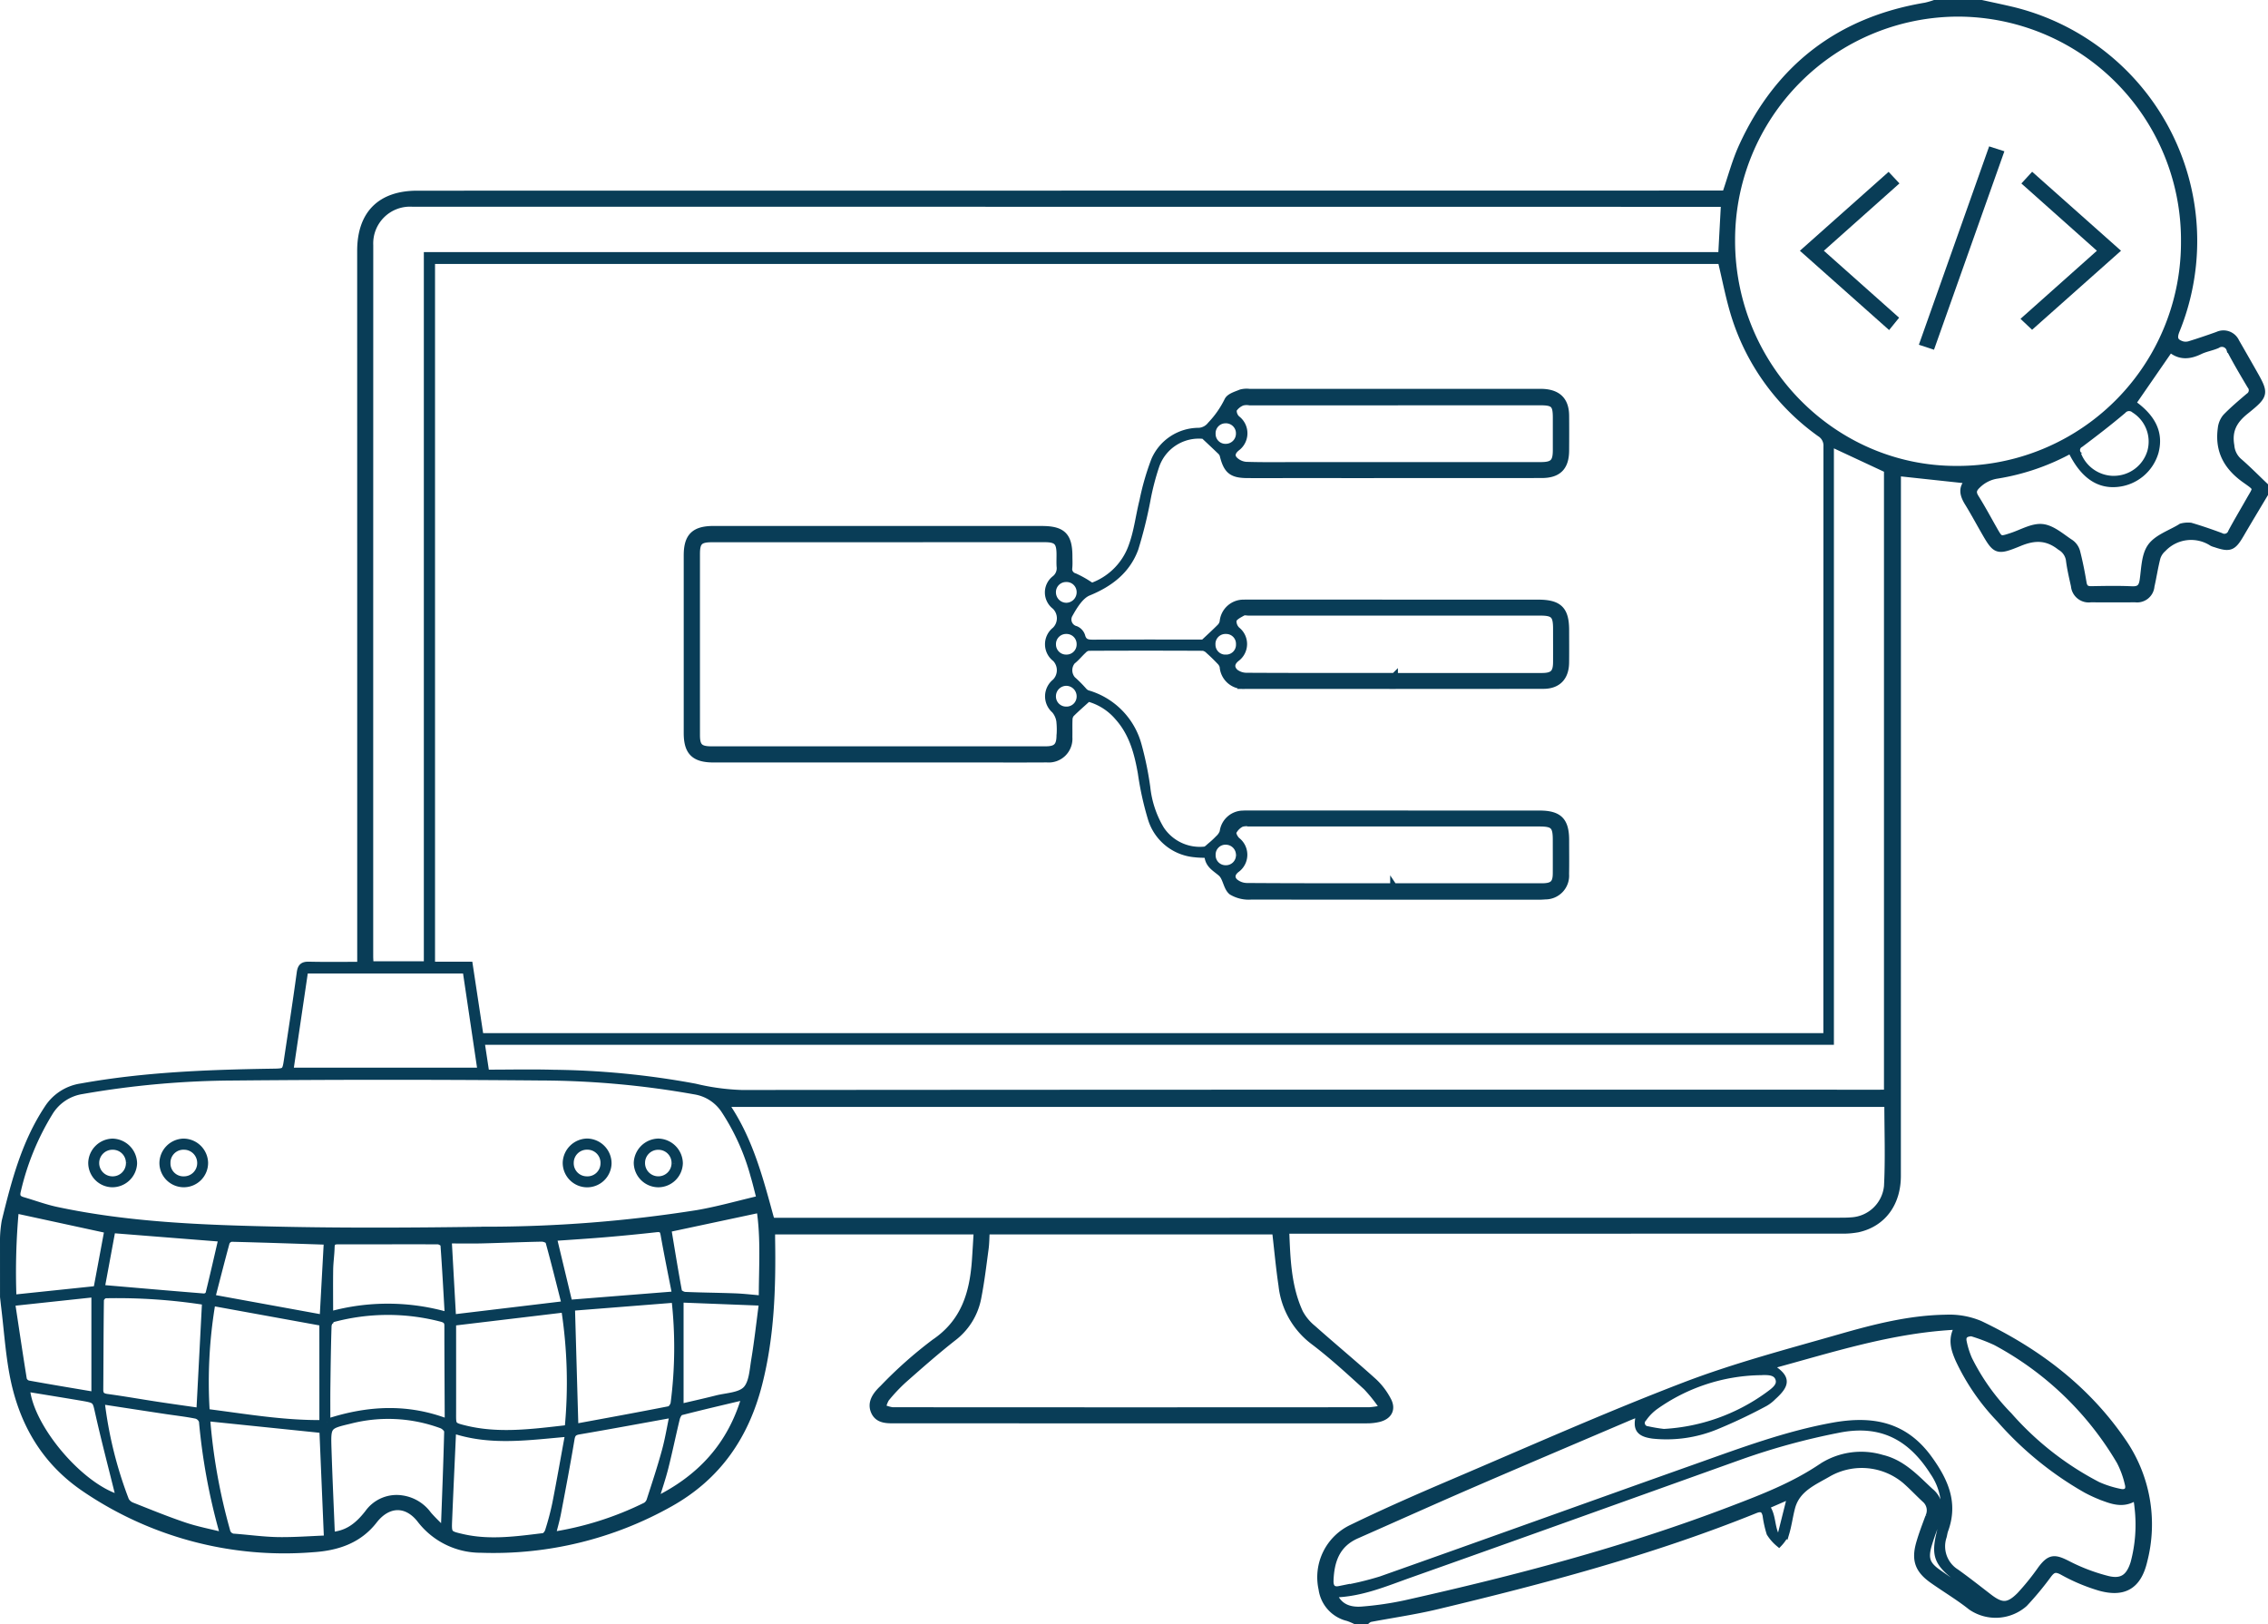 <svg xmlns="http://www.w3.org/2000/svg" width="331" height="237" viewBox="0 0 331 237">
  <g id="Group_38" data-name="Group 38" transform="translate(1640.5 -0.5)">
    <path id="Path_17" data-name="Path 17" d="M-1640,181.227a17.267,17.267,0,0,1,.249-2.517c1.4-5.712,2.878-11.4,6.18-16.4a7.039,7.039,0,0,1,4.924-3.2c9.214-1.662,18.518-2.008,27.843-2.153,1.97-.031,1.977,0,2.257-1.871.63-4.21,1.283-8.416,1.855-12.634.121-.888.435-1.13,1.3-1.11,2.439.057,4.88.02,7.526.02V139.64q0-51.259-.007-102.519c0-5.39,2.9-8.294,8.28-8.294l189.049-.019h1.875c.821-2.371,1.431-4.737,2.432-6.925,5.271-11.517,14.178-18.4,26.75-20.5A11.376,11.376,0,0,0-1358.156,1h6.845c1.363.3,2.728.584,4.088.9a34.639,34.639,0,0,1,24.338,46.82c-.477,1.184-.211,1.729.843,2.073a2.016,2.016,0,0,0,1.146-.029c1.358-.419,2.7-.878,4.042-1.356a2,2,0,0,1,2.68.986q1.214,2.109,2.417,4.223c1.893,3.335,1.982,3.448-1.024,5.867-1.732,1.394-2.514,2.843-2.13,5.057a3.419,3.419,0,0,0,1.118,2.274c1.315,1.133,2.534,2.377,3.793,3.574V72.6c-1.157,1.941-2.328,3.873-3.465,5.826-1.155,1.984-1.586,2.167-3.717,1.446a2.615,2.615,0,0,1-.458-.163,5.66,5.66,0,0,0-7.181.845,2.916,2.916,0,0,0-.87,1.318c-.358,1.371-.561,2.781-.876,4.163a2.04,2.04,0,0,1-2.31,1.861q-3.238.025-6.477,0a2.1,2.1,0,0,1-2.406-1.907c-.281-1.266-.584-2.534-.739-3.818a2.668,2.668,0,0,0-1.312-1.863c-1.9-1.5-3.718-1.524-5.937-.612-3.407,1.4-3.468,1.252-5.291-1.935-.745-1.3-1.459-2.624-2.247-3.9-.707-1.147-1-2.232.2-3.266l-10.487-1.128v1.338q0,50.649-.008,101.3c0,3.985-2.147,6.909-5.727,7.721a11.625,11.625,0,0,1-2.547.2q-39.654.014-79.308.007h-1.684c.163,4.2.287,8.258,2.023,12.024a7.581,7.581,0,0,0,1.912,2.315c2.946,2.619,5.984,5.137,8.911,7.777a10.094,10.094,0,0,1,2.039,2.7c.688,1.279.14,2.3-1.289,2.665a7.45,7.45,0,0,1-1.812.2q-34.277.011-68.554-.007c-1.253,0-2.716.14-3.3-1.272-.561-1.353.386-2.479,1.276-3.327a62.007,62.007,0,0,1,7.555-6.707c4.336-2.945,5.58-7.141,5.927-11.909.1-1.412.177-2.826.271-4.349h-29.987c0,.412-.006.837,0,1.263.114,7.072-.114,14.108-1.873,21.021-1.931,7.588-5.966,13.526-12.941,17.445A52.522,52.522,0,0,1-1570.3,226.6a11.09,11.09,0,0,1-8.871-4.367c-2.018-2.56-4.758-2.422-6.758.152-2.266,2.917-5.448,3.914-8.895,4.136a51.765,51.765,0,0,1-33.31-8.808c-6.01-4.078-9.249-9.9-10.515-16.875-.563-3.1-.782-6.267-1.157-9.4-.067-.56-.128-1.12-.191-1.68Zm69.579-29.461h196.528V150.4q0-42.377.013-84.753a2.088,2.088,0,0,0-.985-1.9,33.3,33.3,0,0,1-12.345-16.794c-.886-2.716-1.4-5.554-2.1-8.433h-188.2v102.82H-1572C-1571.464,144.868-1570.945,148.3-1570.421,151.766Zm182.645-116.134c.009,18.359,14.731,33.357,32.749,33.361A33.127,33.127,0,0,0-1321.7,35.724a33.113,33.113,0,0,0-33.055-33.3A33.117,33.117,0,0,0-1387.776,35.631Zm22.785,125.906h-169.689c.389.611.7,1.077.987,1.554,2.844,4.684,4.2,9.919,5.627,15.126a4.331,4.331,0,0,0,.218.5h1.589q77.107-.007,154.214-.015c.57,0,1.142,0,1.708-.05a5.594,5.594,0,0,0,5.293-5.034C-1364.837,169.623-1364.992,165.608-1364.992,161.537Zm-23.843-131.354h-1.346q-95.087-.009-190.174-.018a5.864,5.864,0,0,0-6.172,6.1q-.008,51.875-.007,103.75c0,.427.038.853.057,1.269h8.333V37.792h188.9C-1389.107,35.233-1388.976,32.812-1388.835,30.183Zm23.788,129.838v-91l-8.307-3.875v87.328h-196.935l.7,4.624c3.378,0,6.635-.074,9.888.015a119.6,119.6,0,0,1,20.632,2.022,33.682,33.682,0,0,0,6.812.929q82.861-.067,165.723-.037Zm-164.521,15.455c-.352-1.337-.588-2.355-.887-3.354a33.291,33.291,0,0,0-4.308-9.606,6.389,6.389,0,0,0-4.342-2.806,129.992,129.992,0,0,0-22.59-2.033q-22.352-.2-44.708.005a131.547,131.547,0,0,0-22.106,1.978,6.771,6.771,0,0,0-4.771,3.186,38.26,38.26,0,0,0-4.671,11.416c-.22.837.032,1.207.782,1.425,1.636.477,3.244,1.078,4.906,1.432,10.563,2.252,21.314,2.642,32.051,2.881,10.175.226,20.36.165,30.537.017a197.618,197.618,0,0,0,31-2.438C-1535.652,177.056-1532.691,176.207-1529.568,175.476Zm33.01,4.669c-.054.918-.051,1.77-.164,2.606-.319,2.366-.6,4.741-1.058,7.082a9.543,9.543,0,0,1-3.606,5.872c-2.493,1.955-4.873,4.056-7.25,6.152a24.908,24.908,0,0,0-2.579,2.744,4.236,4.236,0,0,0-.487,1.323,5.178,5.178,0,0,0,1.433.437q34.814.028,69.628,0a11.064,11.064,0,0,0,1.614-.234l.242-.389a22.475,22.475,0,0,0-2.286-2.853c-2.523-2.3-5.044-4.62-7.763-6.673a11.776,11.776,0,0,1-4.58-8.135c-.386-2.6-.622-5.221-.936-7.933Zm158.3-114.012a33.159,33.159,0,0,1-10.746,3.712,5.159,5.159,0,0,0-2.869,1.416c-.645.6-.814,1.067-.316,1.862.947,1.511,1.79,3.087,2.672,4.639.894,1.574.887,1.561,2.616.993,1.5-.492,3.061-1.442,4.492-1.279s2.789,1.4,4.115,2.267a2.35,2.35,0,0,1,.882,1.289c.382,1.491.681,3.005.934,4.524.127.765.483,1,1.227.986,1.955-.037,3.913-.075,5.864.013,1.089.049,1.5-.32,1.654-1.384.248-1.677.241-3.642,1.153-4.9.943-1.3,2.854-1.913,4.342-2.825.035-.021.067-.058.1-.062a3.8,3.8,0,0,1,1.344-.106c1.48.434,2.942.938,4.389,1.475a1.091,1.091,0,0,0,1.575-.6c.822-1.538,1.72-3.034,2.578-4.553,1.123-1.989,1.34-1.745-.566-3.094-2.676-1.894-3.954-4.248-3.512-7.475a3.084,3.084,0,0,1,.687-1.656c1.044-1.077,2.2-2.05,3.345-3.026a1.06,1.06,0,0,0,.246-1.576c-1.037-1.742-2.07-3.491-3.008-5.287a1.218,1.218,0,0,0-1.858-.651c-.816.354-1.73.495-2.527.881-1.509.73-2.917.862-4.274-.287-.046-.039-.153-.005-.1-.005l-5.477,7.932c2.961,2.076,4.047,4.363,3.333,7.094a6.405,6.405,0,0,1-5.56,4.612C-1334.326,71.334-1336.542,69.739-1338.26,66.132ZM-1570.3,156.809l-2.189-14.743h-23.526l-2.177,14.743Zm-4.134,36.667c0,4.423.009,8.842,0,13.261-.006,1.789-.038,1.825,1.725,2.263,5.011,1.246,10.012.524,15.117-.045a70.109,70.109,0,0,0-.505-17.43Zm-35.906,13.915a84.187,84.187,0,0,0,2.919,16.467,1.148,1.148,0,0,0,1.175.964c2.106.163,4.21.457,6.318.491,2.377.038,4.758-.151,7.208-.244-.235-5.585-.458-10.864-.671-15.934Zm16.949-13.889-16.156-2.936a69.328,69.328,0,0,0-.84,16.038c5.651.716,11.231,1.7,17,1.628Zm.6,14.566c6.041-1.986,11.8-2.237,17.594-.007a6.279,6.279,0,0,0,.1-.736c-.016-4.458-.049-8.915-.05-13.373,0-.666-.316-.892-.9-1.053a31,31,0,0,0-15.9.058,1.339,1.339,0,0,0-.663,1.035c-.1,3.037-.137,6.077-.175,9.116C-1592.8,204.681-1592.787,206.253-1592.787,208.067ZM-1542,190.1l-15.087,1.193c.171,6,.333,11.691.5,17.455-.1-.022.015.039.12.02,4.554-.837,9.109-1.667,13.652-2.56.287-.057.641-.588.686-.934A63,63,0,0,0-1542,190.1Zm-32.426,19.046c-.2,4.5-.408,8.826-.586,13.155-.086,2.075-.064,2.085,1.962,2.555,3.969.921,7.929.352,11.882-.129.272-.033.613-.48.71-.8a40.273,40.273,0,0,0,1.056-3.986c.659-3.358,1.247-6.73,1.9-10.286C-1563.318,210.146-1568.861,211.024-1574.421,209.149Zm-36.09-18.7a83.463,83.463,0,0,0-14.633-.985,1.018,1.018,0,0,0-.685.718c-.061,4.371-.06,8.743-.093,13.115-.006.759.314,1.029,1.068,1.131,2.417.328,4.819.755,7.23,1.123,2.145.327,4.3.625,6.285.913C-1611.061,201.092-1610.792,195.882-1610.511,190.453Zm18.391,34.128c2.123-.187,3.677-1.1,5.363-3.279a5.1,5.1,0,0,1,5.016-2.055,5.726,5.726,0,0,1,3.731,2.291c.634.737,1.347,1.405,2.024,2.1l.34-.189c.172-4.686.361-9.371.476-14.058.008-.308-.494-.784-.857-.921a22.494,22.494,0,0,0-13.425-.684c-3.227.77-3.266.776-3.166,4.083C-1592.491,216.081-1592.292,220.287-1592.12,224.581Zm-33.613-19.664a59.408,59.408,0,0,0,3.577,14.551,1.794,1.794,0,0,0,.979.813c2.523,1,5.04,2.029,7.612,2.894,1.782.6,3.648.95,5.467,1.41.089-.314.145-.4.127-.463a88.725,88.725,0,0,1-2.99-16.223,1.316,1.316,0,0,0-.877-.848c-1.472-.3-2.97-.463-4.456-.688C-1619.38,205.893-1622.463,205.417-1625.733,204.916Zm83.473,1.963c-4.771.862-9.246,1.694-13.731,2.46-.778.133-1.027.407-1.157,1.192-.6,3.6-1.28,7.178-1.964,10.759-.2,1.052-.505,2.084-.8,3.275a46.866,46.866,0,0,0,13.682-4.324,1.479,1.479,0,0,0,.613-.826c.758-2.35,1.54-4.7,2.189-7.078C-1542.95,210.594-1542.663,208.8-1542.26,206.879Zm-50.12-14.463a31.558,31.558,0,0,1,17.3.1c-.207-3.6-.388-6.994-.635-10.38-.015-.207-.558-.535-.856-.537-4.884-.022-9.768.009-14.652,0-.689,0-.919.255-.936.923-.028,1.093-.193,2.182-.211,3.275C-1592.405,187.968-1592.38,190.144-1592.38,192.416Zm34.37-1.546c-.816-3.205-1.56-6.216-2.386-9.2-.066-.241-.693-.472-1.055-.465-2.885.054-5.768.184-8.653.254-1.614.039-3.229.007-4.964.007.216,3.877.418,7.491.635,11.37Zm16.778,15.028c1.689-.4,3.505-.8,5.308-1.257,1.487-.377,3.387-.4,4.314-1.346s1-2.836,1.254-4.344c.447-2.7.745-5.42,1.141-8.4l-12.017-.467Zm-68.364-15.991,16.248,2.962c.217-3.957.413-7.535.606-11.06-.187-.1-.256-.166-.327-.168-4.55-.152-9.1-.308-13.651-.419a1,1,0,0,0-.751.574C-1608.2,184.44-1608.87,187.1-1609.6,189.907Zm49.854-8.8c.787,3.284,1.538,6.418,2.3,9.584l15.547-1.236c-.591-3.025-1.185-5.917-1.7-8.823-.136-.766-.466-.878-1.154-.8q-3.637.405-7.286.715C-1554.59,180.757-1557.142,180.917-1559.742,181.1Zm-66.915,23.022V189.3l-12.14,1.3c.6,3.948,1.134,7.581,1.721,11.206a1.038,1.038,0,0,0,.692.65C-1633.151,203.043-1629.91,203.577-1626.656,204.127Zm97.4-14.062c0-4.49.328-8.868-.331-13.094l-13.436,2.862c.5,3,.991,6.069,1.559,9.126.046.25.613.561.95.576,2.44.106,4.883.119,7.323.212C-1531.939,189.794-1530.693,189.945-1529.254,190.065Zm-108.986-13.007a98.7,98.7,0,0,0-.344,12.89l12.217-1.278c.549-2.945,1.1-5.877,1.619-8.687Zm12.522,11.444c5.138.441,10.062.871,14.988,1.266a.876.876,0,0,0,.717-.414c.664-2.689,1.276-5.39,1.912-8.135l-16.034-1.268Zm-10.915,14.584c.45,5.713,7.9,14.5,13.625,16.071-.121-.428-.237-.8-.33-1.173-.924-3.73-1.9-7.449-2.742-11.2-.44-1.953-.332-1.994-2.387-2.348C-1631.177,203.973-1633.892,203.539-1636.633,203.087Zm104.9,1.176c-3.254.776-6.325,1.486-9.377,2.272-.289.074-.57.595-.658.956-.585,2.393-1.075,4.81-1.679,7.2-.4,1.573-.933,3.111-1.456,4.824C-1538.256,216.271-1533.8,211.43-1531.734,204.263Zm199.759-133.818a5.611,5.611,0,0,0,5.362-4.02,5.506,5.506,0,0,0-2.37-6.136,1.2,1.2,0,0,0-1.689.115c-2.007,1.7-4.1,3.31-6.2,4.887a1.011,1.011,0,0,0-.47,1.3A5.664,5.664,0,0,0-1331.976,70.445Z" transform="translate(0)" fill="#093d57" stroke="#093d57" stroke-width="1"/>
    <path id="Path_18" data-name="Path 18" d="M-848.412,832.885a10.512,10.512,0,0,0-1.055-.431,4.98,4.98,0,0,1-3.777-4.169,7.946,7.946,0,0,1,4.36-8.913c4.854-2.358,9.806-4.524,14.773-6.641,11.207-4.776,22.344-9.74,33.713-14.1,7.4-2.842,15.136-4.867,22.779-7.059,5.036-1.445,10.148-2.755,15.436-2.828a11.493,11.493,0,0,1,4.961.879c8.306,3.964,15.5,9.376,20.759,17.026a21.22,21.22,0,0,1,3.166,17.54c-.844,3.589-2.874,4.824-6.405,3.851a26.638,26.638,0,0,1-5.466-2.3c-1.013-.546-1.463-.37-2.086.452a44.732,44.732,0,0,1-3.485,4.2,6.324,6.324,0,0,1-7.767.47c-1.776-1.414-3.746-2.582-5.605-3.894-2.093-1.478-2.622-2.917-1.923-5.363.378-1.321.877-2.609,1.353-3.9a2.134,2.134,0,0,0-.553-2.539c-.984-.911-1.9-1.9-2.913-2.775a9.9,9.9,0,0,0-11.092-1.054c-2.145,1.265-4.712,2.238-5.454,5.046-.331,1.25-.49,2.547-.86,3.783a5.754,5.754,0,0,1-1,1.454,6.3,6.3,0,0,1-1.319-1.508,15.924,15.924,0,0,1-.573-2.6c-.2-.877-.622-1.164-1.579-.778-15.074,6.086-30.737,10.249-46.513,14.021-3.2.764-6.467,1.227-9.7,1.842a1.58,1.58,0,0,0-.467.289Zm88.072-42.969c-9.687.413-18.506,3.349-27.682,5.821,2.672,1.638,2.736,2.547.581,4.488a5.438,5.438,0,0,1-1.153.895,76.486,76.486,0,0,1-7.132,3.381,18.967,18.967,0,0,1-9.218,1.33c-2.027-.278-2.475-.99-1.965-2.926.012-.047-.079-.12-.174-.255-.468.185-.957.367-1.436.571-7.622,3.255-15.253,6.486-22.858,9.778-5.627,2.436-11.219,4.954-16.829,7.429-2.9,1.278-3.749,3.716-3.852,6.617-.036,1.021.42,1.487,1.375,1.292a45.3,45.3,0,0,0,6.029-1.415c15.51-5.483,30.984-11.068,46.488-16.567,6.391-2.267,12.748-4.633,19.473-5.855,5.651-1.027,10.421-.222,14.036,4.788,2.326,3.223,3.769,6.426,2.317,10.387-.111.3-.149.63-.229.944a4.484,4.484,0,0,0,1.861,5.22c1.622,1.155,3.185,2.393,4.764,3.608,1.865,1.436,2.85,1.478,4.551-.218a36.365,36.365,0,0,0,3.127-3.875c1.274-1.679,1.931-1.678,3.8-.726a27.543,27.543,0,0,0,5.865,2.231c2.116.52,3.194-.269,3.852-2.367a21.56,21.56,0,0,0,.581-8.2c-.036-.462-.128-.918-.218-1.543-1.539,1.125-3.006.813-4.443.292a20.708,20.708,0,0,1-2.893-1.278,48.816,48.816,0,0,1-12.6-10.285,32.091,32.091,0,0,1-5.976-8.691C-760.95,793.285-761.492,791.736-760.34,789.916Zm-91.231,39.094c.669,1.7,2.052,2.517,4.283,2.315a47.93,47.93,0,0,0,6.151-.9c16.072-3.6,31.986-7.76,47.4-13.636,4.663-1.778,9.324-3.55,13.51-6.4a10.59,10.59,0,0,1,8.694-1.205c2.99.709,4.923,2.872,7.035,4.832a3.59,3.59,0,0,1,.992,4.388,32.762,32.762,0,0,0-1.269,3.542c-.535,1.934-.188,2.809,1.452,3.961q2.994,2.1,6.032,4.139a7.11,7.11,0,0,0,1.335.55l.152-.3c-1.343-1.026-2.676-2.067-4.032-3.075-3.793-2.82-4.181-3.708-2.921-8.24a9.145,9.145,0,0,0-1.255-7.758c-3.241-5.118-7.561-7.486-13.8-6.255a99.952,99.952,0,0,0-14.333,3.909c-16.063,5.741-32.112,11.524-48.192,17.217C-843.953,827.37-847.526,828.931-851.571,829.01Zm93.147-38.117c-.971.031-1.418.439-1.22,1.331a12.471,12.471,0,0,0,.8,2.535,31.911,31.911,0,0,0,5.838,8.2,44.457,44.457,0,0,0,12.978,10.161,15.355,15.355,0,0,0,3.237,1.029c.922.214,1.478-.253,1.21-1.216a13.639,13.639,0,0,0-1.2-3.288,46.457,46.457,0,0,0-18.131-17.422A26.517,26.517,0,0,0-758.424,790.893Zm-44.928,14.522a28.619,28.619,0,0,0,15.195-5.382c.814-.611,1.988-1.35,1.563-2.5-.414-1.118-1.772-.986-2.8-.963a27.274,27.274,0,0,0-15.245,5.054,7.388,7.388,0,0,0-1.689,1.727.97.97,0,0,0,.612,1.671A23.991,23.991,0,0,0-803.352,805.416Zm16.863,15.917,1.7-6.774-3.7,1.61C-787.266,817.621-787.876,819.672-786.489,821.333Z" transform="translate(-594.321 -595.885)" fill="#093d57" stroke="#093d57" stroke-width="1"/>
    <path id="Path_19" data-name="Path 19" d="M-1173.72,262.559a9.619,9.619,0,0,0,6.9-6.3c.747-2.076.994-4.326,1.538-6.48a37.476,37.476,0,0,1,1.711-5.918,7.031,7.031,0,0,1,6.488-4.229,2.366,2.366,0,0,0,1.708-.923,14.1,14.1,0,0,0,2.495-3.585c.295-.555,1.231-.813,1.921-1.1a3.289,3.289,0,0,1,1.21-.079q21.144,0,42.287,0c.2,0,.408,0,.611.01,2.181.123,3.26,1.229,3.279,3.392.015,1.7.011,3.409,0,5.114-.015,2.4-1.1,3.5-3.513,3.5q-17.9.014-35.81.009c-2.363,0-4.726.008-7.089,0-2.335-.008-3.041-.6-3.606-2.908a1.515,1.515,0,0,0-.463-.617c-.669-.65-1.354-1.284-2.318-2.192a6.619,6.619,0,0,0-7.009,4.423,36.764,36.764,0,0,0-1.3,5.037,64.6,64.6,0,0,1-1.754,7.048c-1.169,3.173-3.64,5.08-6.8,6.375-1.174.481-2.072,1.961-2.753,3.176a1.5,1.5,0,0,0,.915,2.244,1.566,1.566,0,0,1,.871.955c.254.981.875,1.043,1.723,1.038,5.5-.031,11-.016,16.054-.016,1-.941,1.741-1.615,2.447-2.328a1.557,1.557,0,0,0,.4-.778,2.987,2.987,0,0,1,3.066-2.72c.325-.017.652-.007.978-.007l41.921.007c3.06,0,4.04.964,4.041,3.969,0,1.583.017,3.166-.005,4.749-.03,2.1-1.163,3.294-3.235,3.3q-21.755.027-43.51.007a2.969,2.969,0,0,1-3.258-2.772,1.645,1.645,0,0,0-.45-.748c-.515-.543-1.05-1.069-1.611-1.565a1.566,1.566,0,0,0-.851-.475q-8.372-.041-16.744,0a1.337,1.337,0,0,0-.744.422c-.551.508-1.021,1.11-1.609,1.567a2.089,2.089,0,0,0,.019,2.717,18.667,18.667,0,0,1,1.589,1.587,1.588,1.588,0,0,0,.564.442,10.744,10.744,0,0,1,7.458,7.561,47.624,47.624,0,0,1,1.264,6.176,14.958,14.958,0,0,0,2.021,6.059,6.814,6.814,0,0,0,6.4,3.044c.278-.013.56-.323.808-.533a14.2,14.2,0,0,0,1.233-1.138,2.328,2.328,0,0,0,.656-.973,2.962,2.962,0,0,1,2.911-2.611c.284-.021.57-.012.855-.012q21.2,0,42.41.006c2.836,0,3.825.986,3.829,3.8,0,1.664.023,3.329-.008,4.993a2.961,2.961,0,0,1-2.974,3.175c-.364.032-.731.047-1.1.047q-20.9,0-41.8-.023a4.837,4.837,0,0,1-2.863-.666c-.743-.609-.794-2.038-1.525-2.684-.794-.7-1.748-1.151-1.932-2.324a3.041,3.041,0,0,0-.127-.4c-.6-.031-1.2-.025-1.8-.1a7.3,7.3,0,0,1-6.357-5.157,44.545,44.545,0,0,1-1.458-6.62c-.526-3-1.3-5.865-3.4-8.2a8.629,8.629,0,0,0-4.361-2.746c-.97.886-1.76,1.566-2.492,2.3a1.364,1.364,0,0,0-.283.847c-.037.851,0,1.7-.019,2.557a2.961,2.961,0,0,1-3.221,3.177c-3.381.025-6.763.008-10.144.009q-19.248,0-38.5,0c-2.8,0-3.856-1.038-3.857-3.789q0-12.969,0-25.937c0-2.752,1.063-3.79,3.856-3.79l47.91.005c3.011,0,3.958.938,3.961,3.913,0,.528.035,1.058-.009,1.582a1.167,1.167,0,0,0,.828,1.391,15.206,15.206,0,0,1,1.95,1.066Zm-30.257-7.232v.005q-12.1,0-24.2,0c-1.8,0-2.243.436-2.244,2.207q-.005,13.212,0,26.424c0,1.692.464,2.149,2.178,2.15q10.756.006,21.511,0,13.627,0,27.255,0c1.547,0,2.062-.5,2.091-2.009a11.479,11.479,0,0,0-.027-2.187,3.173,3.173,0,0,0-.739-1.61,2.639,2.639,0,0,1,.094-4.058,2.471,2.471,0,0,0,.039-3.449,2.592,2.592,0,0,1-.057-4.119,2.444,2.444,0,0,0-.019-3.531,2.5,2.5,0,0,1-.071-3.926,1.982,1.982,0,0,0,.79-1.875c-.037-.606,0-1.217-.009-1.826-.017-1.758-.473-2.2-2.267-2.2Q-1191.816,255.326-1203.977,255.328Zm75.415,20.078v.006q10.753,0,21.506,0c1.628,0,2.13-.492,2.138-2.079.007-1.623,0-3.247,0-4.87,0-2.022-.4-2.425-2.4-2.425l-42.524,0c-.285,0-.629-.1-.844.024-.528.3-1.208.614-1.42,1.1a1.79,1.79,0,0,0,.538,1.488,2.581,2.581,0,0,1-.057,4.115c-.854.688-.843,1.427-.2,2.047a2.751,2.751,0,0,0,1.755.569C-1142.9,275.419-1135.73,275.406-1128.562,275.406Zm-.005-40.059v.007H-1149.7a2.574,2.574,0,0,0-1.085.044,2.725,2.725,0,0,0-1.293,1.064,1.65,1.65,0,0,0,.51,1.374,2.624,2.624,0,0,1-.023,4.21c-.693.555-.857,1.192-.359,1.742a2.713,2.713,0,0,0,1.744.809c2.685.085,5.374.037,8.062.037q17.471,0,34.942,0c1.773,0,2.247-.475,2.25-2.217q0-2.374,0-4.747c0-1.974-.35-2.323-2.353-2.323Q-1117.938,235.345-1128.567,235.347Zm-.122,70.746v.006q10.812,0,21.624,0c1.618,0,2.1-.452,2.107-1.955.009-1.623,0-3.246,0-4.869,0-2.079-.388-2.464-2.492-2.464q-21.135,0-42.271,0a2.6,2.6,0,0,0-1.2.075,2.755,2.755,0,0,0-1.192,1.2c-.12.32.223.967.545,1.272a2.613,2.613,0,0,1-.054,4.2c-.777.607-.808,1.3-.264,1.837a2.814,2.814,0,0,0,1.815.664C-1142.942,306.11-1135.815,306.094-1128.688,306.094Zm-45.76-35.376a1.97,1.97,0,0,0-2.016-2,1.975,1.975,0,0,0-2,2.011,1.978,1.978,0,0,0,2.016,2A1.972,1.972,0,0,0-1174.449,270.718Zm-2.036,9.6a1.973,1.973,0,0,0,2.037-1.977,2.03,2.03,0,0,0-1.985-2.054,2.022,2.022,0,0,0-2.036,2A1.975,1.975,0,0,0-1176.485,280.314Zm2.038-17.215a1.972,1.972,0,0,0-2.049-1.965,1.974,1.974,0,0,0-1.972,2.041,2.024,2.024,0,0,0,2.047,1.988A2.033,2.033,0,0,0-1174.447,263.1Zm23.253,38.4a1.988,1.988,0,0,0-1.969-2.029,1.935,1.935,0,0,0-2,1.972,1.947,1.947,0,0,0,1.95,2.023A1.96,1.96,0,0,0-1151.194,301.5Zm-1.949-28.773a1.934,1.934,0,0,0,1.949-2.019,1.932,1.932,0,0,0-1.976-1.992,1.954,1.954,0,0,0-2.016,2.081A1.944,1.944,0,0,0-1153.143,272.729Zm1.947-32.813a1.968,1.968,0,0,0-2.05-1.94,1.948,1.948,0,0,0-1.919,2.053,1.932,1.932,0,0,0,2.031,1.941A1.985,1.985,0,0,0-1151.2,239.917Z" transform="translate(-308.423 -176.2)" fill="#093d57" stroke="#093d57" stroke-width="1"/>
    <path id="Path_20" data-name="Path 20" d="M-431.7,104.733l12.181,10.828-12.215,10.857-.962-.91,11.163-9.945-11.063-9.854Z" transform="translate(-912.185 -78.469)" fill="#093d57" stroke="#093d57" stroke-width="1"/>
    <path id="Path_21" data-name="Path 21" d="M-562.359,115.6l11.045,9.827-.83,1.025-12.21-10.852,12.163-10.818.9.959Z" transform="translate(-812.711 -78.507)" fill="#093d57" stroke="#093d57" stroke-width="1"/>
    <path id="Path_22" data-name="Path 22" d="M-492.513,117.644l-1.258-.415,9.923-28.009,1.272.41Z" transform="translate(-866.04 -66.734)" fill="#093d57" stroke="#093d57" stroke-width="1"/>
    <path id="Path_23" data-name="Path 23" d="M-1297.911,686.339a3.067,3.067,0,0,1-3.066,2.985,3.07,3.07,0,0,1-3.062-3.11,3.131,3.131,0,0,1,3.067-3.009A3.123,3.123,0,0,1-1297.911,686.339Zm-.615.027a2.411,2.411,0,0,0-2.392-2.534,2.421,2.421,0,0,0-2.512,2.421,2.4,2.4,0,0,0,2.338,2.466A2.4,2.4,0,0,0-1298.526,686.366Z" transform="translate(-253.836 -516.054)" fill="#093d57" stroke="#093d57" stroke-width="1"/>
    <path id="Path_24" data-name="Path 24" d="M-1258.5,689.332a3.105,3.105,0,0,1-3.116-3.07,3.164,3.164,0,0,1,3.051-3.039,3.16,3.16,0,0,1,3.115,3.1A3.1,3.1,0,0,1-1258.5,689.332Zm2.4-3.023a2.41,2.41,0,0,0-2.353-2.447,2.413,2.413,0,0,0-2.516,2.411,2.431,2.431,0,0,0,2.356,2.457A2.43,2.43,0,0,0-1256.1,686.309Z" transform="translate(-285.891 -516.067)" fill="#093d57" stroke="#093d57" stroke-width="1"/>
    <path id="Path_25" data-name="Path 25" d="M-1538.72,686.279a3.05,3.05,0,0,1-2.971,3.06,3.057,3.057,0,0,1-3.135-3.014,3.109,3.109,0,0,1,2.968-3.084A3.109,3.109,0,0,1-1538.72,686.279Zm-5.492.029a2.385,2.385,0,0,0,2.475,2.44,2.429,2.429,0,0,0,2.424-2.508,2.432,2.432,0,0,0-2.436-2.378A2.393,2.393,0,0,0-1544.212,686.308Z" transform="translate(-71.909 -516.08)" fill="#093d57" stroke="#093d57" stroke-width="1"/>
    <path id="Path_26" data-name="Path 26" d="M-1587.321,686.246a3.127,3.127,0,0,1,3.056-3,3.161,3.161,0,0,1,3.075,3.121,3.115,3.115,0,0,1-3.2,2.976A3.053,3.053,0,0,1-1587.321,686.246Zm5.5.011a2.411,2.411,0,0,0-2.4-2.387,2.437,2.437,0,0,0-2.5,2.427,2.436,2.436,0,0,0,2.473,2.455A2.429,2.429,0,0,0-1581.819,686.257Z" transform="translate(-39.802 -516.084)" fill="#093d57" stroke="#093d57" stroke-width="1"/>
  </g>
</svg>
